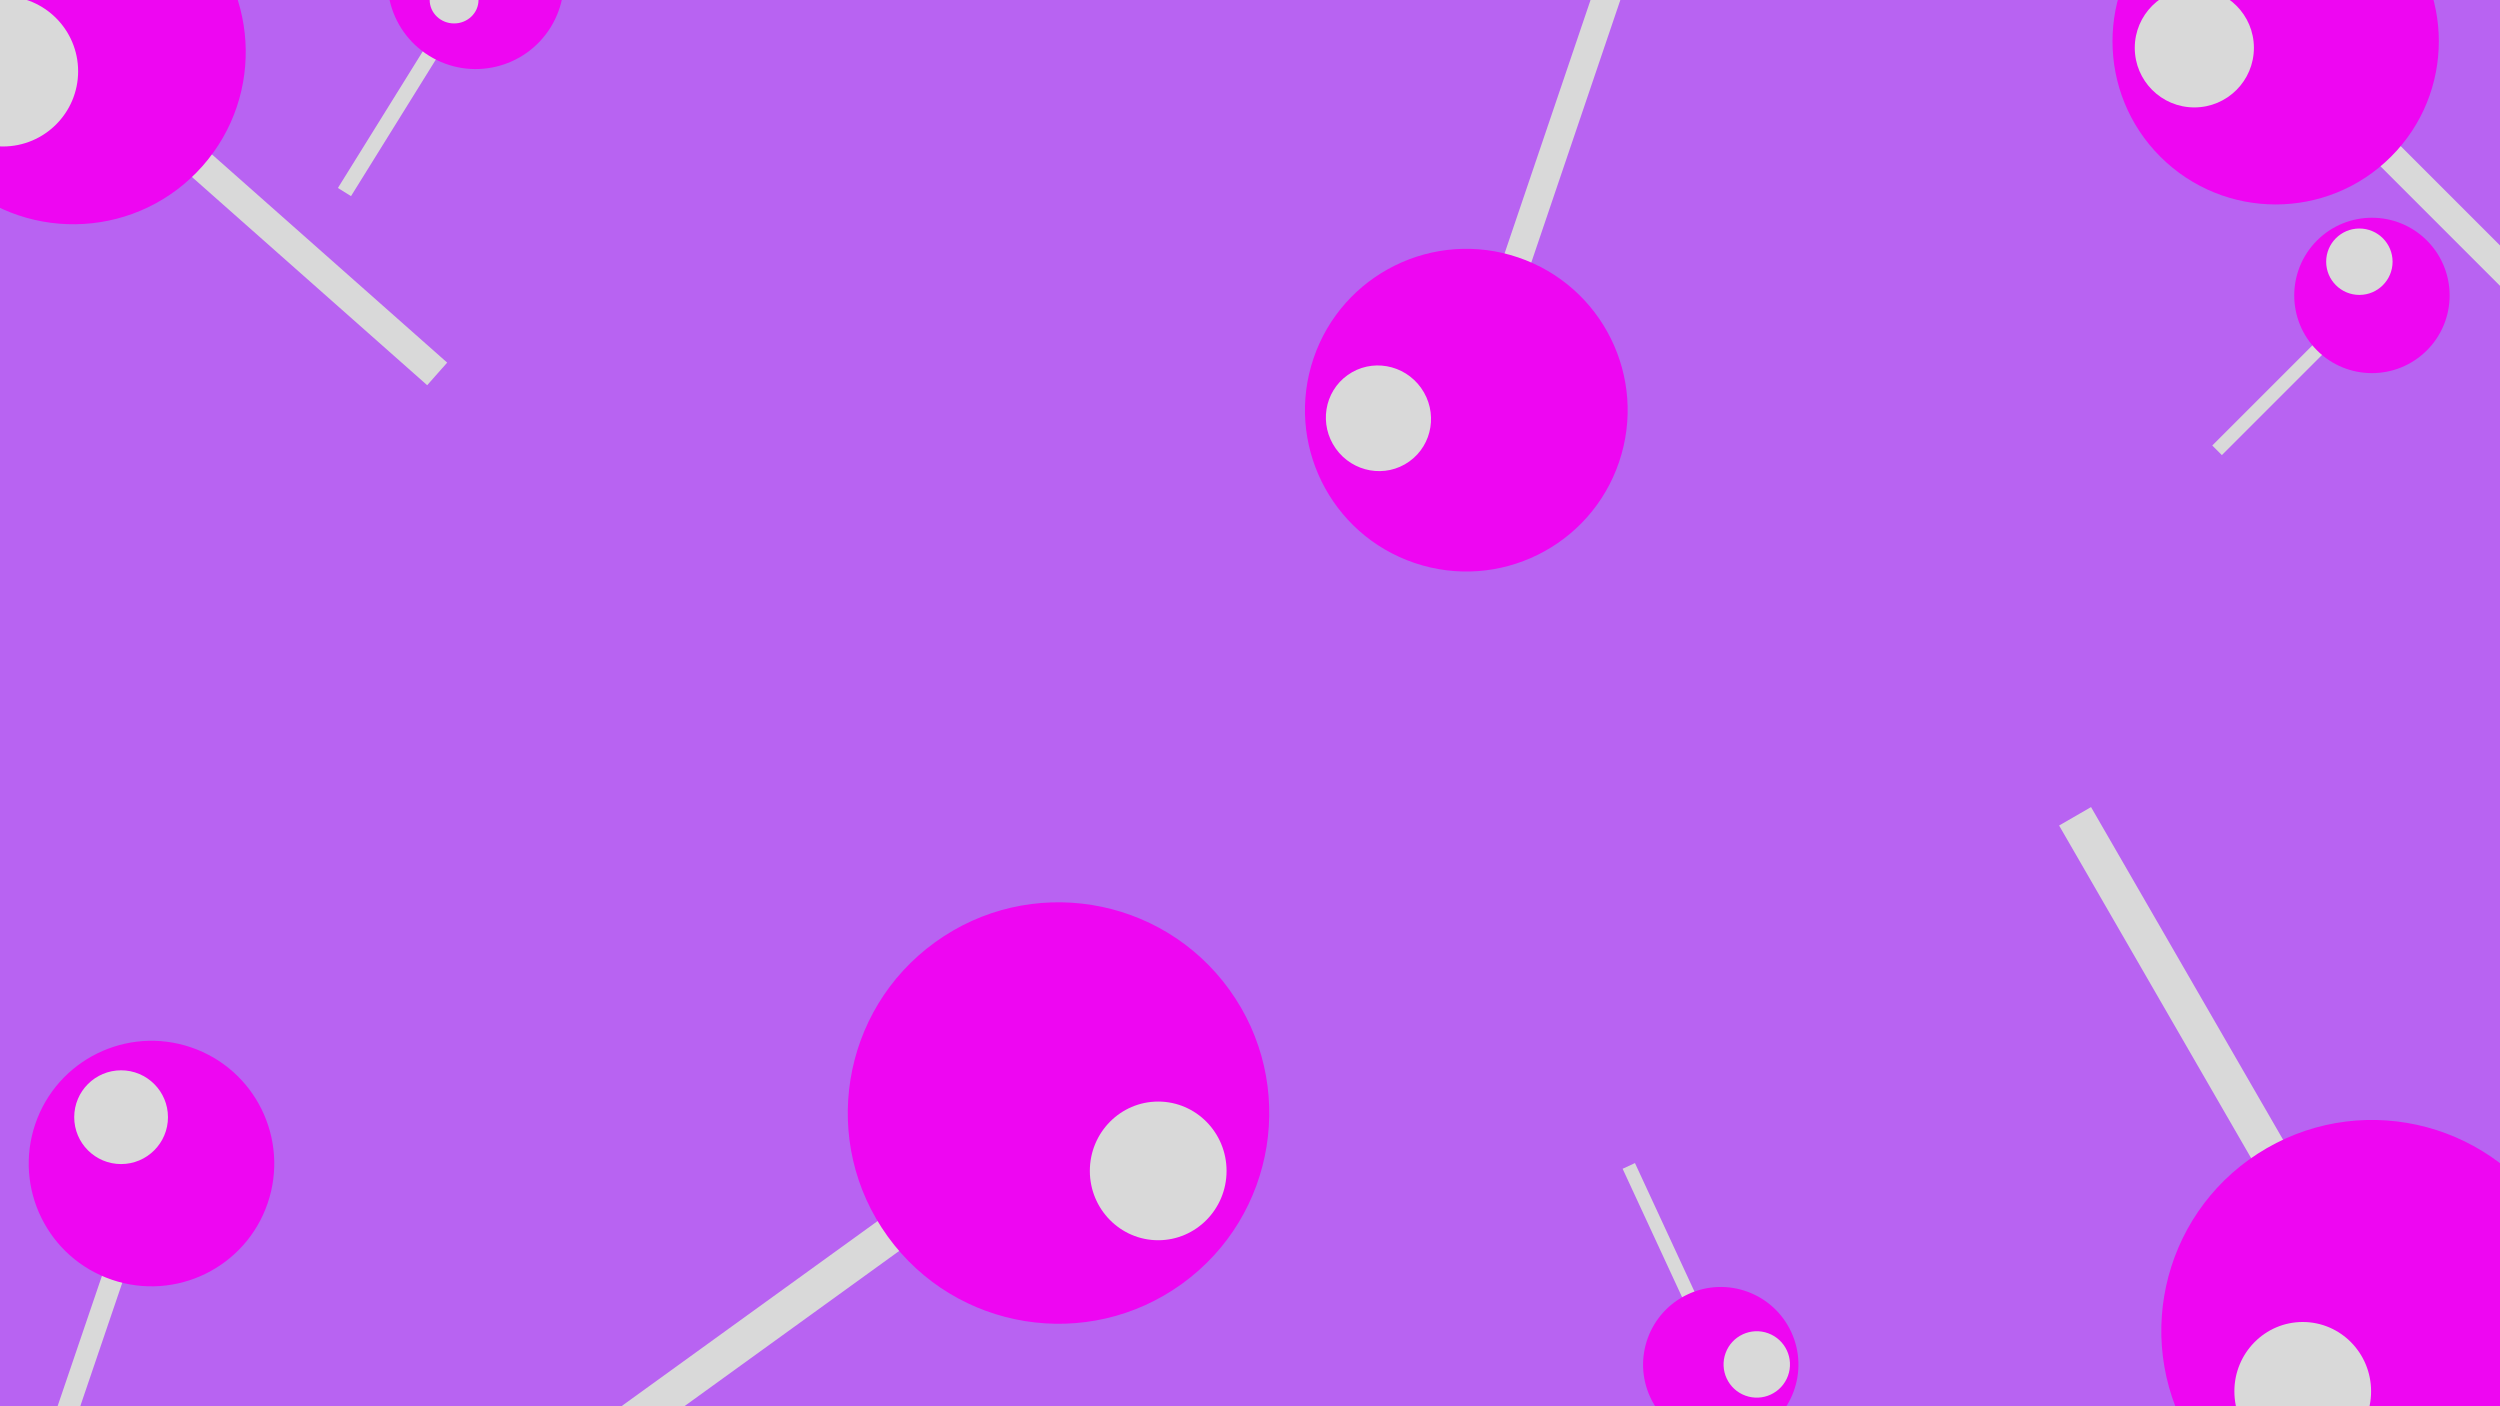 <svg width="1280" height="720" viewBox="0 0 1280 720" fill="none" xmlns="http://www.w3.org/2000/svg">
<g clip-path="url(#clip0_1_2)">
<rect width="1280" height="720" fill="#B863F2"/>
<rect x="93.578" y="86.458" width="15.444" height="167.121" transform="rotate(-48.486 93.578 86.458)" fill="#D9D9D9"/>
<circle cx="37.572" cy="26.572" r="88.249" transform="rotate(-48.486 37.572 26.572)" fill="#EE06F2"/>
<rect x="1172.77" y="590.174" width="18.881" height="204.322" transform="rotate(150 1172.77 590.174)" fill="#D9D9D9"/>
<circle cx="1214.5" cy="681.324" r="107.893" transform="rotate(150 1214.5 681.324)" fill="#EE06F2"/>
<rect x="455.545" y="620.69" width="18.881" height="204.322" transform="rotate(54.14 455.545 620.69)" fill="#D9D9D9"/>
<circle cx="541.959" cy="569.878" r="107.893" transform="rotate(54.14 541.959 569.878)" fill="#EE06F2"/>
<rect x="782.137" y="139.98" width="14.454" height="156.416" transform="rotate(-161.263 782.137 139.98)" fill="#D9D9D9"/>
<circle cx="750.751" cy="210.01" r="82.596" transform="rotate(-161.263 750.751 210.01)" fill="#EE06F2"/>
<rect x="218.138" y="23.596" width="7.904" height="85.528" transform="rotate(31.849 218.138 23.596)" fill="#D9D9D9"/>
<circle cx="243.539" cy="-9.805" r="45.163" transform="rotate(31.849 243.539 -9.805)" fill="#EE06F2"/>
<rect x="53.63" y="649.007" width="10.998" height="119.018" transform="rotate(18.791 53.63 649.007)" fill="#D9D9D9"/>
<circle cx="77.563" cy="595.743" r="62.848" transform="rotate(18.791 77.563 595.743)" fill="#EE06F2"/>
<rect x="1214.61" y="80.95" width="14.619" height="158.201" transform="rotate(-45 1214.61 80.95)" fill="#D9D9D9"/>
<circle cx="1165.14" cy="21.141" r="83.538" transform="rotate(-45 1165.14 21.141)" fill="#EE06F2"/>
<circle cx="62" cy="572" r="24" fill="#D9D9D9"/>
<ellipse cx="1179" cy="712.361" rx="35" ry="35.5" fill="#D9D9D9"/>
<ellipse cx="593" cy="599.5" rx="35" ry="35.5" fill="#D9D9D9"/>
<ellipse cx="705.765" cy="214.163" rx="26.794" ry="27.177" transform="rotate(144.597 705.765 214.163)" fill="#D9D9D9"/>
<circle cx="1.5" cy="36.5" r="38.5" fill="#D9D9D9"/>
<circle cx="1123.5" cy="24.5" r="30.5" fill="#D9D9D9"/>
<rect width="6.962" height="75.342" transform="matrix(-0.707 -0.707 -0.707 0.707 1190.87 179.748)" fill="#D9D9D9"/>
<circle cx="39.785" cy="39.785" r="39.785" transform="matrix(-0.707 -0.707 -0.707 0.707 1270.69 151.264)" fill="#EE06F2"/>
<circle cx="1208" cy="134" r="17" fill="#D9D9D9"/>
<rect width="6.962" height="75.342" transform="matrix(0.907 -0.42 -0.42 -0.907 862.426 666.745)" fill="#D9D9D9"/>
<circle cx="39.785" cy="39.785" r="39.785" transform="matrix(0.907 -0.42 -0.42 -0.907 861.655 751.496)" fill="#EE06F2"/>
<circle cx="899.468" cy="698.593" r="17" transform="rotate(110.16 899.468 698.593)" fill="#D9D9D9"/>
<ellipse cx="232.5" rx="12.5" ry="12" fill="#D9D9D9"/>
</g>
<defs>
<clipPath id="clip0_1_2">
<rect width="1280" height="720" fill="white"/>
</clipPath>
</defs>
</svg>

